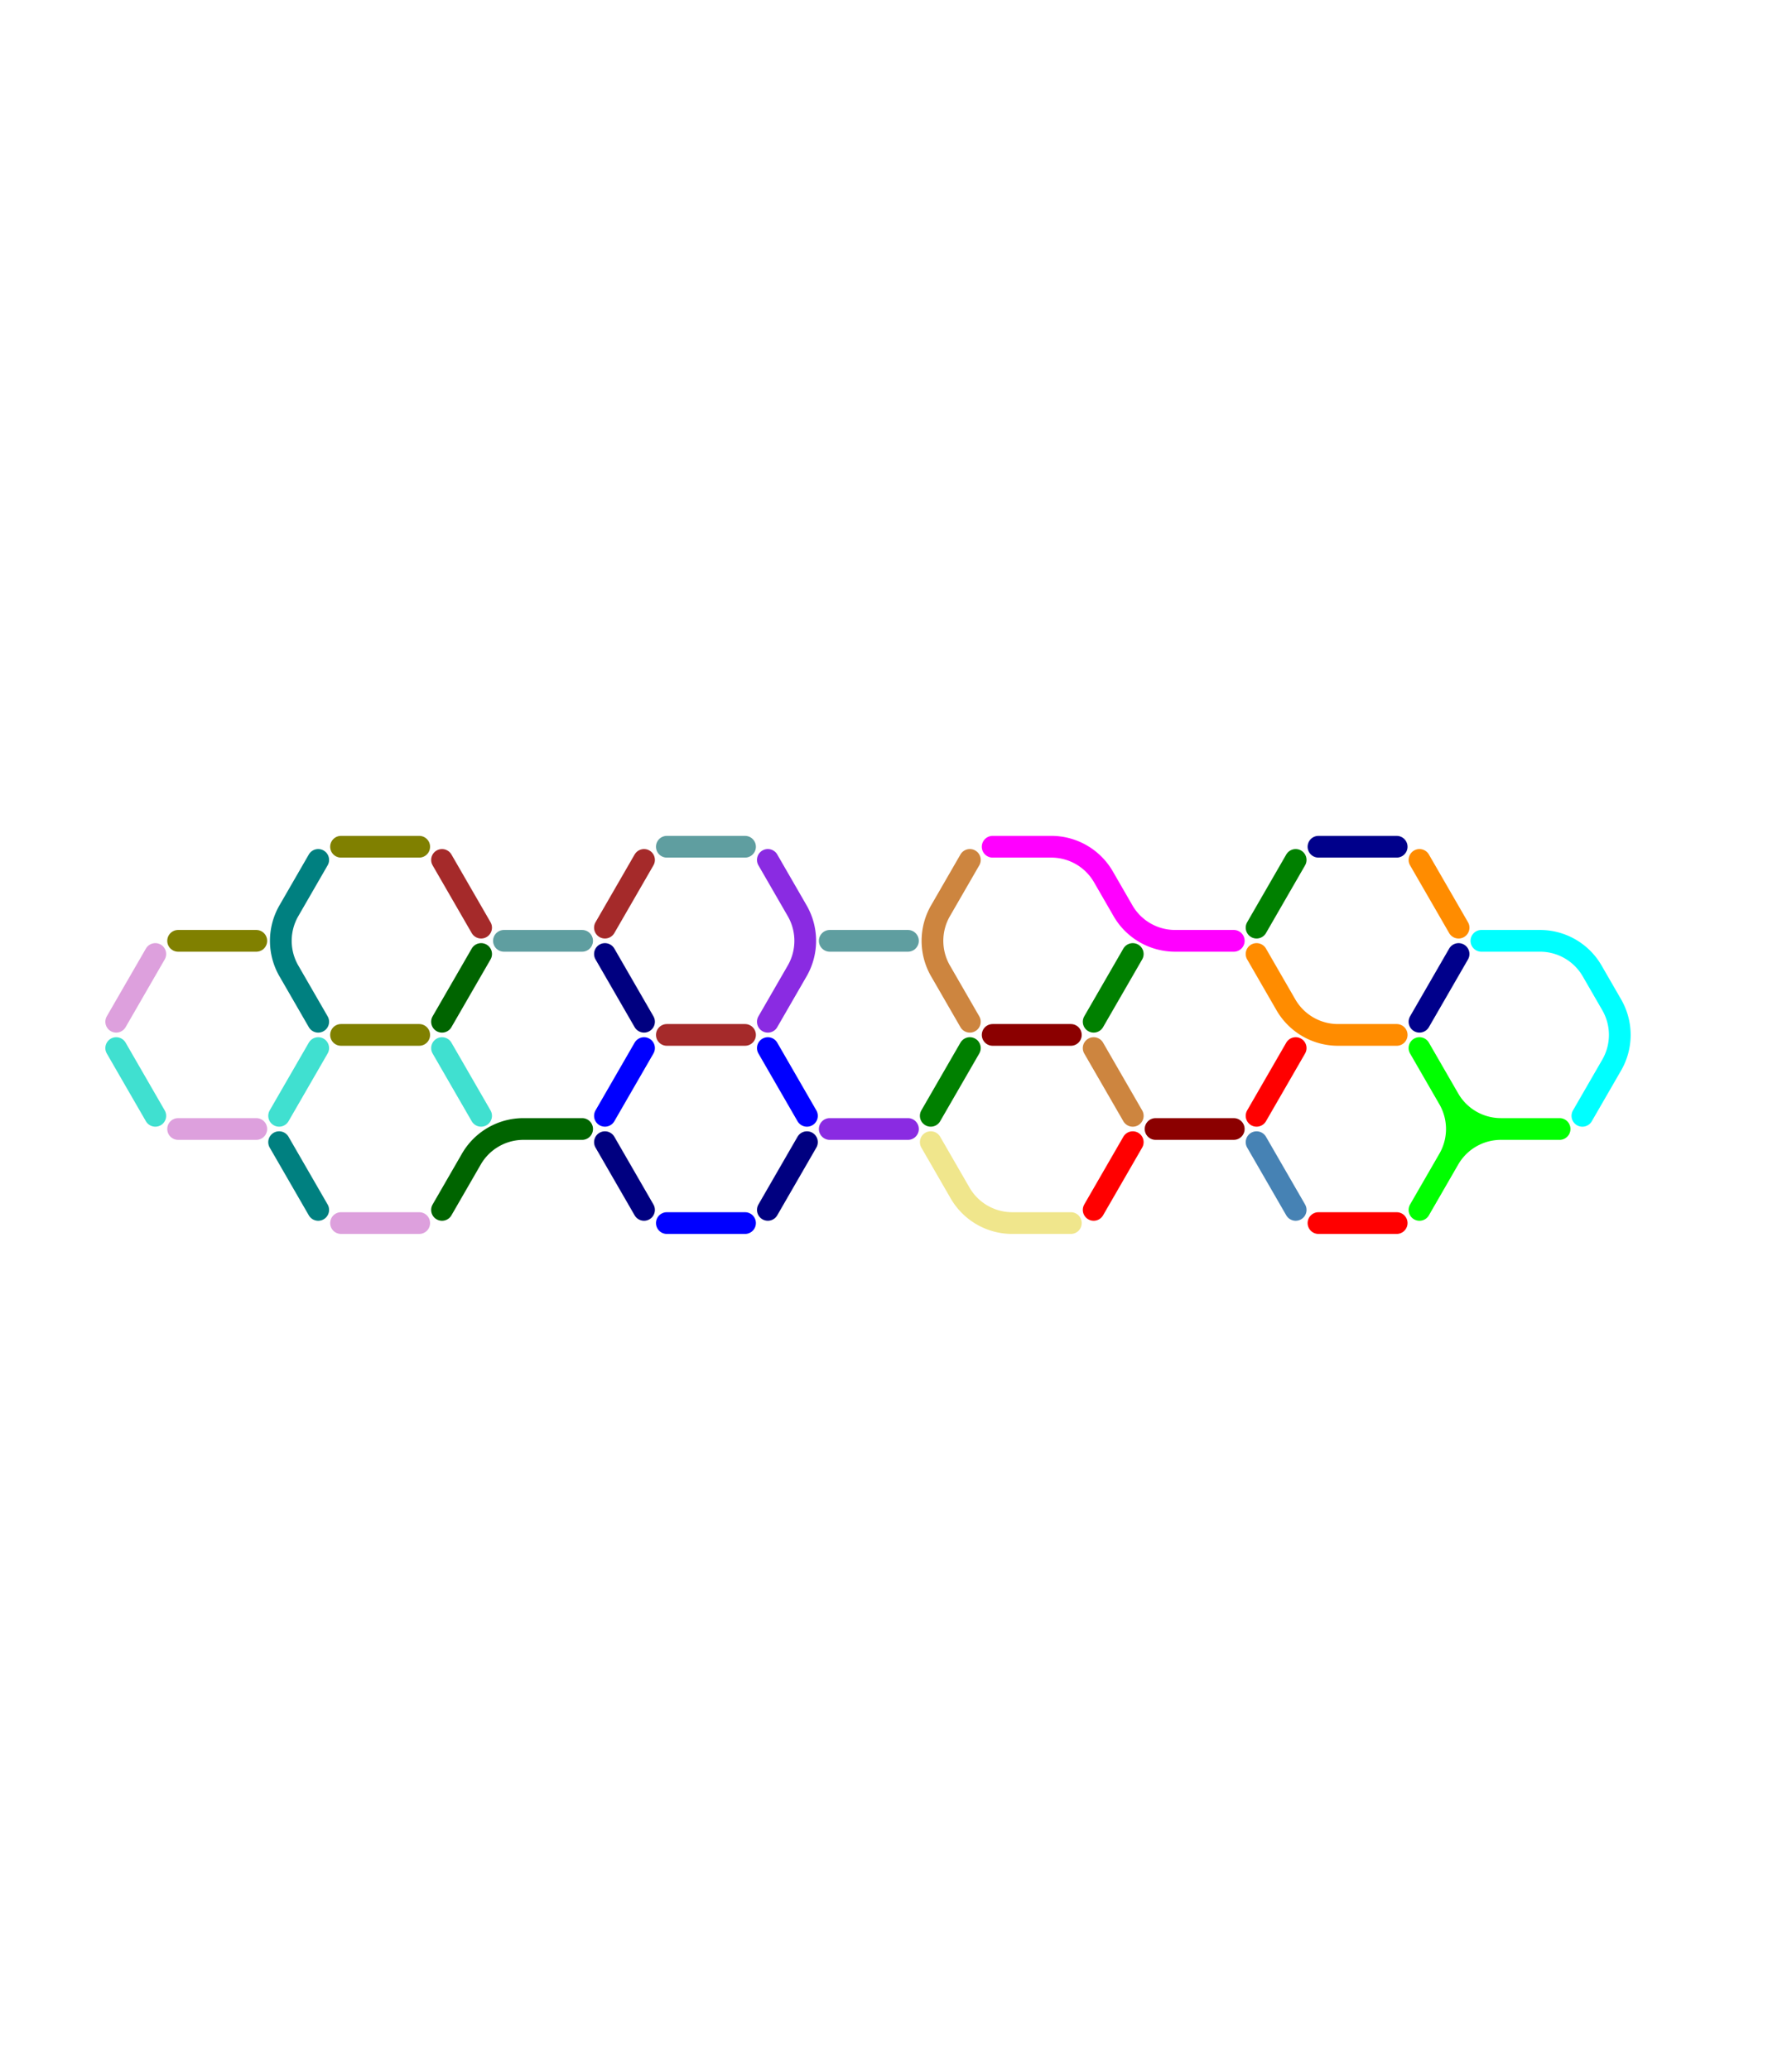 <?xml version="1.0" standalone="no"?>
<!-- Created by Polyform Puzzler (http://puzzler.sourceforge.net/) -->
<svg width="165.000" height="190.526"
     viewBox="0 0 165.000 190.526"
     xmlns="http://www.w3.org/2000/svg"
     xmlns:xlink="http://www.w3.org/1999/xlink">
<g>
<path stroke="cyan" stroke-width="2" stroke-linecap="round"
      fill="none" d="M 136.400,86.603 l 5.400,0.000 M 141.800,86.603 a 5.543,5.543 0 0,1 4.800,2.771 M 148.400,92.492 a 5.543,5.543 0 0,1 0.000,5.543 M 148.400,92.492 l -1.800,-3.118 M 148.400,98.034 l -2.700,4.677">
<desc>C03</desc>
</path>
<path stroke="darkorange" stroke-width="2" stroke-linecap="round"
      fill="none" d="M 118.400,92.492 l -2.700,-4.677 M 123.200,95.263 a 5.543,5.543 0 0,1 -4.800,-2.771 M 123.200,95.263 l 5.400,0.000 M 134.300,85.390 l -3.600,-6.235">
<desc>C13</desc>
</path>
<path stroke="darkblue" stroke-width="2" stroke-linecap="round"
      fill="none" d="M 121.400,77.942 l 7.200,0.000 M 134.300,87.815 l -3.600,6.235">
<desc>C2</desc>
</path>
<path stroke="blue" stroke-width="2" stroke-linecap="round"
      fill="none" d="M 59.300,96.475 l -3.600,6.235 M 61.400,112.583 l 7.200,0.000 M 74.300,102.711 l -3.600,-6.235">
<desc>C23</desc>
</path>
<path stroke="red" stroke-width="2" stroke-linecap="round"
      fill="none" d="M 104.300,105.135 l -3.600,6.235 M 119.300,96.475 l -3.600,6.235 M 121.400,112.583 l 7.200,0.000">
<desc>H13</desc>
</path>
<path stroke="steelblue" stroke-width="2" stroke-linecap="round"
      fill="none" d="M 119.300,111.371 l -3.600,-6.235">
<desc>I1</desc>
</path>
<path stroke="green" stroke-width="2" stroke-linecap="round"
      fill="none" d="M 104.300,87.815 l -3.600,6.235 M 119.300,79.155 l -3.600,6.235 M 89.300,96.475 l -3.600,6.235">
<desc>I13</desc>
</path>
<path stroke="khaki" stroke-width="2" stroke-linecap="round"
      fill="none" d="M 88.400,109.812 l -2.700,-4.677 M 93.200,112.583 a 5.543,5.543 0 0,1 -4.800,-2.771 M 93.200,112.583 l 5.400,0.000">
<desc>L2</desc>
</path>
<path stroke="blueviolet" stroke-width="2" stroke-linecap="round"
      fill="none" d="M 73.400,83.831 a 5.543,5.543 0 0,1 0.000,5.543 M 73.400,83.831 l -2.700,-4.677 M 73.400,89.374 l -2.700,4.677 M 76.400,103.923 l 7.200,0.000">
<desc>P13</desc>
</path>
<path stroke="peru" stroke-width="2" stroke-linecap="round"
      fill="none" d="M 104.300,102.711 l -3.600,-6.235 M 86.600,89.374 a 5.543,5.543 0 0,1 0.000,-5.543 M 89.300,79.155 l -2.700,4.677 M 89.300,94.050 l -2.700,-4.677">
<desc>P23</desc>
</path>
<path stroke="navy" stroke-width="2" stroke-linecap="round"
      fill="none" d="M 59.300,111.371 l -3.600,-6.235 M 59.300,94.050 l -3.600,-6.235 M 74.300,105.135 l -3.600,6.235">
<desc>P33</desc>
</path>
<path stroke="magenta" stroke-width="2" stroke-linecap="round"
      fill="none" d="M 103.400,83.831 l -1.800,-3.118 M 108.200,86.603 a 5.543,5.543 0 0,1 -4.800,-2.771 M 108.200,86.603 l 5.400,0.000 M 91.400,77.942 l 5.400,0.000 M 96.800,77.942 a 5.543,5.543 0 0,1 4.800,2.771">
<desc>S03</desc>
</path>
<path stroke="turquoise" stroke-width="2" stroke-linecap="round"
      fill="none" d="M 14.300,102.711 l -3.600,-6.235 M 29.300,96.475 l -3.600,6.235 M 44.300,102.711 l -3.600,-6.235">
<desc>S13</desc>
</path>
<path stroke="darkred" stroke-width="2" stroke-linecap="round"
      fill="none" d="M 106.400,103.923 l 7.200,0.000 M 91.400,95.263 l 7.200,0.000">
<desc>S2</desc>
</path>
<path stroke="brown" stroke-width="2" stroke-linecap="round"
      fill="none" d="M 44.300,85.390 l -3.600,-6.235 M 59.300,79.155 l -3.600,6.235 M 61.400,95.263 l 7.200,0.000">
<desc>T13</desc>
</path>
<path stroke="cadetblue" stroke-width="2" stroke-linecap="round"
      fill="none" d="M 46.400,86.603 l 7.200,0.000 M 61.400,77.942 l 7.200,0.000 M 76.400,86.603 l 7.200,0.000">
<desc>U13</desc>
</path>
<path stroke="teal" stroke-width="2" stroke-linecap="round"
      fill="none" d="M 26.600,89.374 a 5.543,5.543 0 0,1 0.000,-5.543 M 29.300,111.371 l -3.600,-6.235 M 29.300,79.155 l -2.700,4.677 M 29.300,94.050 l -2.700,-4.677">
<desc>W13</desc>
</path>
<path stroke="plum" stroke-width="2" stroke-linecap="round"
      fill="none" d="M 14.300,87.815 l -3.600,6.235 M 16.400,103.923 l 7.200,0.000 M 31.400,112.583 l 7.200,0.000">
<desc>W23</desc>
</path>
<path stroke="lime" stroke-width="2" stroke-linecap="round"
      fill="none" d="M 133.400,101.152 a 5.543,5.543 0 0,1 0.000,5.543 M 133.400,101.152 l -2.700,-4.677 M 133.400,106.694 a 5.543,5.543 0 0,1 4.800,-2.771 M 133.400,106.694 l -2.700,4.677 M 138.200,103.923 a 5.543,5.543 0 0,1 -4.800,-2.771 M 138.200,103.923 l 5.400,0.000">
<desc>Y03</desc>
</path>
<path stroke="darkgreen" stroke-width="2" stroke-linecap="round"
      fill="none" d="M 43.400,106.694 a 5.543,5.543 0 0,1 4.800,-2.771 M 43.400,106.694 l -2.700,4.677 M 44.300,87.815 l -3.600,6.235 M 48.200,103.923 l 5.400,0.000">
<desc>Y13</desc>
</path>
<path stroke="olive" stroke-width="2" stroke-linecap="round"
      fill="none" d="M 16.400,86.603 l 7.200,0.000 M 31.400,77.942 l 7.200,0.000 M 31.400,95.263 l 7.200,0.000">
<desc>Y23</desc>
</path>
</g>
</svg>

